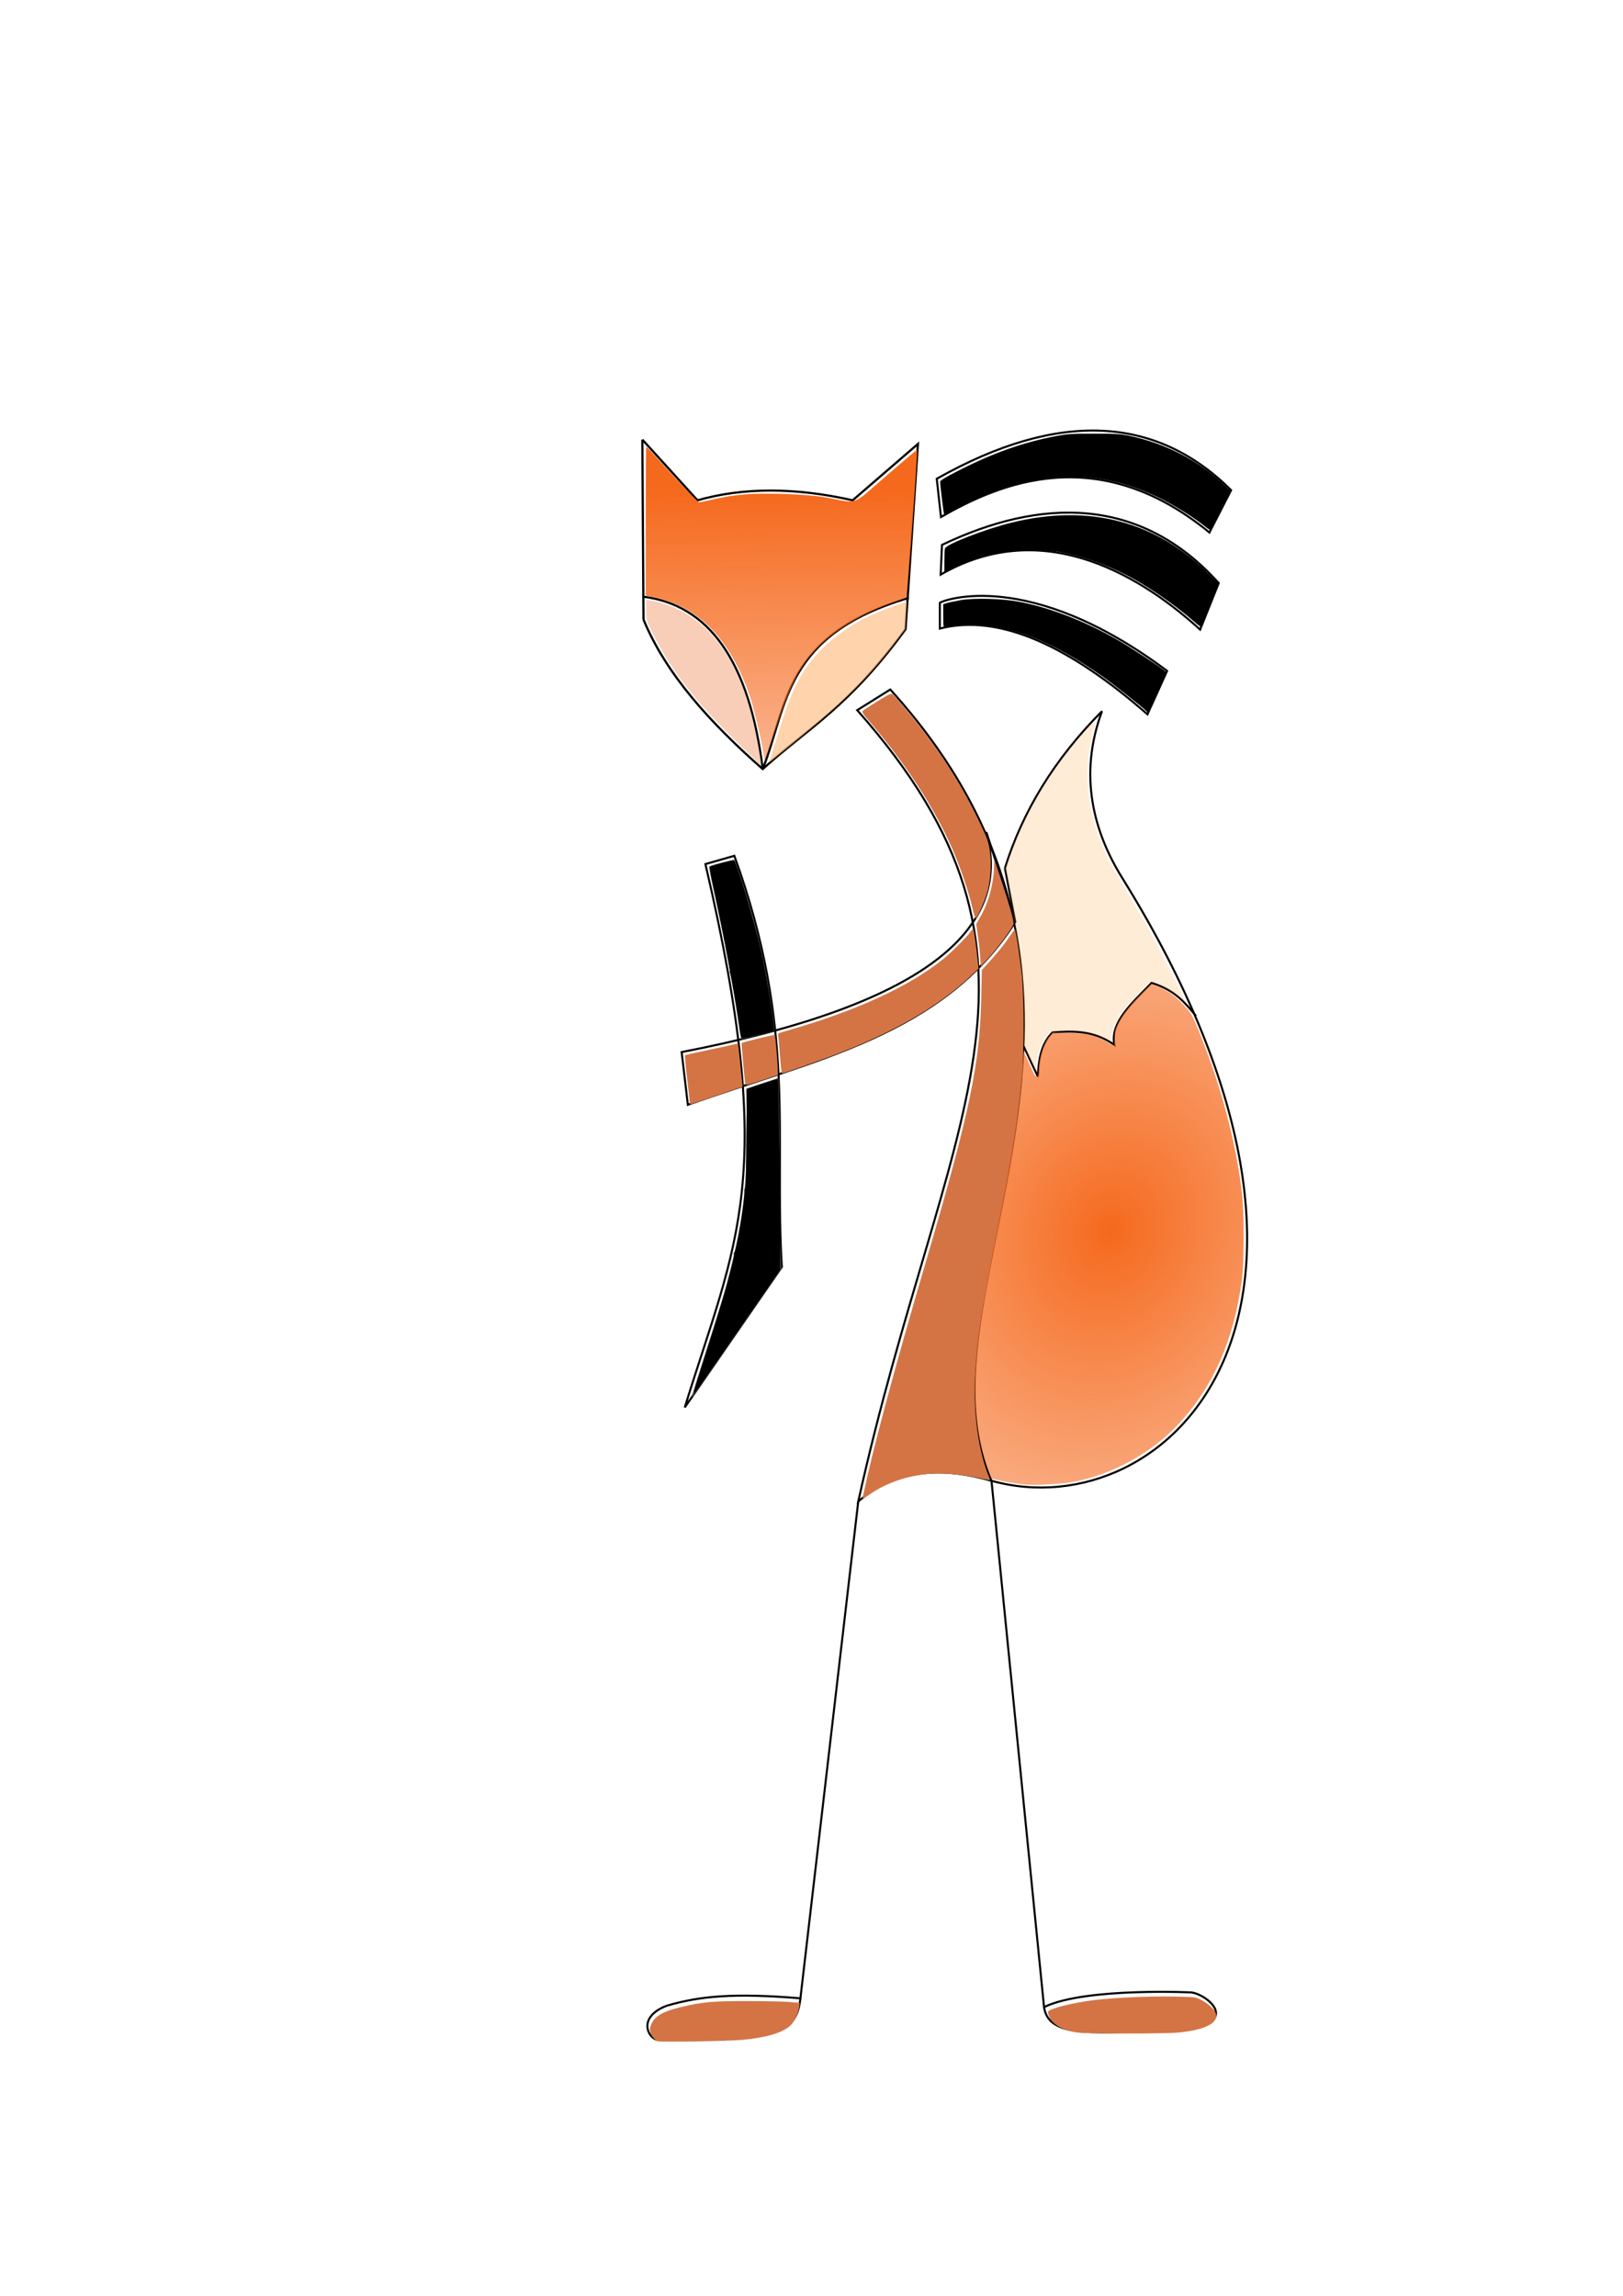 <?xml version="1.0" encoding="UTF-8" standalone="no"?>
<!-- Created with Inkscape (http://www.inkscape.org/) -->

<svg
   xmlns:osb="http://www.openswatchbook.org/uri/2009/osb"
   xmlns:dc="http://purl.org/dc/elements/1.1/"
   xmlns:cc="http://creativecommons.org/ns#"
   xmlns:rdf="http://www.w3.org/1999/02/22-rdf-syntax-ns#"
   xmlns:svg="http://www.w3.org/2000/svg"
   xmlns="http://www.w3.org/2000/svg"
   xmlns:xlink="http://www.w3.org/1999/xlink"
   xmlns:sodipodi="http://sodipodi.sourceforge.net/DTD/sodipodi-0.dtd"
   xmlns:inkscape="http://www.inkscape.org/namespaces/inkscape"
   width="210mm"
   height="297mm"
   viewBox="0 0 210 297"
   version="1.1"
   id="svg8"
   inkscape:version="0.92.3 (2405546, 2018-03-11)"
   sodipodi:docname="GLUDZILLA.svg">
  <defs
     id="defs2">
    <linearGradient
       inkscape:collect="always"
       id="linearGradient3136">
      <stop
         style="stop-color:#f5691d;stop-opacity:1;"
         offset="0"
         id="stop3132" />
      <stop
         style="stop-color:#f5691d;stop-opacity:0;"
         offset="1"
         id="stop3134" />
    </linearGradient>
    <linearGradient
       inkscape:collect="always"
       id="linearGradient3112">
      <stop
         style="stop-color:#f5691d;stop-opacity:1;"
         offset="0"
         id="stop3108" />
      <stop
         style="stop-color:#f5691d;stop-opacity:0;"
         offset="1"
         id="stop3110" />
    </linearGradient>
    <linearGradient
       id="linearGradient2943"
       osb:paint="solid">
      <stop
         style="stop-color:#000000;stop-opacity:1;"
         offset="0"
         id="stop2941" />
    </linearGradient>
    <linearGradient
       inkscape:collect="always"
       id="linearGradient2911">
      <stop
         style="stop-color:#000000;stop-opacity:1;"
         offset="0"
         id="stop2907" />
      <stop
         style="stop-color:#000000;stop-opacity:0;"
         offset="1"
         id="stop2909" />
    </linearGradient>
    <linearGradient
       inkscape:collect="always"
       id="linearGradient2877">
      <stop
         style="stop-color:#f8c10e;stop-opacity:1;"
         offset="0"
         id="stop2873" />
      <stop
         style="stop-color:#f8c10e;stop-opacity:0;"
         offset="1"
         id="stop2875" />
    </linearGradient>
    <linearGradient
       inkscape:collect="always"
       id="linearGradient2867">
      <stop
         style="stop-color:#f59006;stop-opacity:1;"
         offset="0"
         id="stop2863" />
      <stop
         style="stop-color:#f59006;stop-opacity:0;"
         offset="1"
         id="stop2865" />
    </linearGradient>
    <linearGradient
       inkscape:collect="always"
       id="linearGradient2387"
       osb:paint="gradient">
      <stop
         style="stop-color:#000000;stop-opacity:0;"
         offset="0"
         id="stop2383" />
      <stop
         style="stop-color:#4e5f23;stop-opacity:0"
         offset="1"
         id="stop2385" />
    </linearGradient>
    <linearGradient
       inkscape:collect="always"
       id="linearGradient903"
       osb:paint="gradient">
      <stop
         style="stop-color:#e63300;stop-opacity:1;"
         offset="0"
         id="stop899" />
      <stop
         style="stop-color:#f68600;stop-opacity:0;"
         offset="1"
         id="stop901" />
    </linearGradient>
    <linearGradient
       inkscape:collect="always"
       xlink:href="#linearGradient903"
       id="linearGradient2393"
       gradientUnits="userSpaceOnUse"
       x1="377.697"
       y1="218.418"
       x2="369.682"
       y2="435.601" />
    <linearGradient
       inkscape:collect="always"
       xlink:href="#linearGradient2867"
       id="linearGradient2869"
       x1="362.483"
       y1="309.928"
       x2="335.863"
       y2="338.213"
       gradientUnits="userSpaceOnUse"
       gradientTransform="matrix(0.265,0,0,0.265,-75.402,-8.018)" />
    <linearGradient
       inkscape:collect="always"
       xlink:href="#linearGradient2877"
       id="linearGradient2879"
       x1="384.206"
       y1="324.532"
       x2="414.163"
       y2="340.157"
       gradientUnits="userSpaceOnUse"
       gradientTransform="matrix(0.265,0,0,0.265,-74.724,-10.578)" />
    <linearGradient
       inkscape:collect="always"
       xlink:href="#linearGradient2911"
       id="linearGradient2913"
       x1="337.43"
       y1="604.119"
       x2="382.043"
       y2="604.119"
       gradientUnits="userSpaceOnUse" />
    <linearGradient
       inkscape:collect="always"
       xlink:href="#linearGradient2387"
       id="linearGradient2947"
       gradientUnits="userSpaceOnUse"
       x1="346.273"
       y1="463.573"
       x2="378.65"
       y2="499.434" />
    <radialGradient
       inkscape:collect="always"
       xlink:href="#linearGradient2867"
       id="radialGradient2963"
       cx="543.082"
       cy="603.954"
       fx="543.082"
       fy="603.954"
       r="66.007"
       gradientTransform="matrix(-0.466,1.142,-0.967,-0.395,888.479,-240.544)"
       gradientUnits="userSpaceOnUse" />
    <radialGradient
       inkscape:collect="always"
       xlink:href="#linearGradient2989"
       id="radialGradient2991"
       cx="551.877"
       cy="362.996"
       fx="551.877"
       fy="362.996"
       r="44.398"
       gradientTransform="matrix(0.028,-0.251,0.127,0.014,77.256,240.545)"
       gradientUnits="userSpaceOnUse" />
    <linearGradient
       inkscape:collect="always"
       id="linearGradient2989">
      <stop
         style="stop-color:#f24033;stop-opacity:1;"
         offset="0"
         id="stop2985" />
      <stop
         style="stop-color:#f24033;stop-opacity:0;"
         offset="1"
         id="stop2987" />
    </linearGradient>
    <radialGradient
       inkscape:collect="always"
       xlink:href="#linearGradient3136"
       id="radialGradient2963-9"
       cx="543.082"
       cy="603.954"
       fx="543.082"
       fy="603.954"
       r="66.007"
       gradientTransform="matrix(-0.466,1.142,-0.967,-0.395,980.788,-222.322)"
       gradientUnits="userSpaceOnUse" />
    <linearGradient
       inkscape:collect="always"
       xlink:href="#linearGradient3112"
       id="linearGradient3118"
       x1="375.281"
       y1="239.517"
       x2="377.874"
       y2="503.173"
       gradientUnits="userSpaceOnUse" />
  </defs>
  <sodipodi:namedview
     id="base"
     pagecolor="#ffffff"
     bordercolor="#666666"
     borderopacity="1.0"
     inkscape:pageopacity="0.0"
     inkscape:pageshadow="2"
     inkscape:zoom="0.98994949"
     inkscape:cx="289.12215"
     inkscape:cy="515.64975"
     inkscape:document-units="mm"
     inkscape:current-layer="layer1"
     showgrid="false"
     inkscape:window-width="1280"
     inkscape:window-height="956"
     inkscape:window-x="0"
     inkscape:window-y="32"
     inkscape:window-maximized="1" />
  <g
     inkscape:label="Capa 1"
     inkscape:groupmode="layer"
     id="layer1">
    <g
       id="g3002"
       transform="matrix(1.089,0,0,1.049,-9.005,-3.754)">
      <path
         inkscape:connector-curvature="0"
         id="path838"
         d="m 84.591,57.794 0.134,22.183"
         style="fill:none;stroke:#000000;stroke-width:0.265px;stroke-linecap:butt;stroke-linejoin:miter;stroke-opacity:1" />
      <path
         sodipodi:nodetypes="cccccccc"
         inkscape:connector-curvature="0"
         id="path840"
         d="m 84.724,79.977 v 0 c 2.684,6.759 7.934,12.747 14.165,18.442 5.476,-5.113 10.206,-7.615 16.972,-17.239 l 1.47,-22.852 -7.751,6.949 c -6.86,-1.604 -13.007,-1.604 -18.442,0 l -6.548,-7.484"
         style="fill:none;stroke:#000000;stroke-width:0.265px;stroke-linecap:butt;stroke-linejoin:miter;stroke-opacity:1" />
      <path
         sodipodi:nodetypes="cc"
         inkscape:connector-curvature="0"
         id="path842"
         d="m 98.89,98.419 c 2.978,-7.818 2.45,-16.553 17.373,-21.114"
         style="fill:none;stroke:#000000;stroke-width:0.265px;stroke-linecap:butt;stroke-linejoin:miter;stroke-opacity:1" />
      <path
         sodipodi:nodetypes="cc"
         inkscape:connector-curvature="0"
         id="path844"
         d="M 98.89,98.419 C 97.272,84.944 92.399,78.174 84.724,77.171"
         style="fill:none;stroke:#000000;stroke-width:0.265px;stroke-linecap:butt;stroke-linejoin:miter;stroke-opacity:1" />
    </g>
    <path
       style="fill:none;stroke:#000000;stroke-width:0.265px;stroke-linecap:butt;stroke-linejoin:miter;stroke-opacity:1"
       d="m 121.608,77.973 v 3.341 c 7.815,-1.995 16.909,2.405 26.861,11.092 l 2.539,-5.613 C 133.122,73.419 122.067,77.653 121.608,77.973 Z"
       id="path846"
       inkscape:connector-curvature="0"
       sodipodi:nodetypes="ccccc" />
    <path
       style="fill:none;stroke:#000000;stroke-width:0.265px;stroke-linecap:butt;stroke-linejoin:miter;stroke-opacity:1"
       d="m 121.715,74.332 0.17,-3.843 c 12.683,-6.058 25.608,-6.411 35.803,4.944 l -2.405,6.014 C 146.589,73.552 134.28,67.101 121.715,74.332 Z"
       id="path848"
       inkscape:connector-curvature="0"
       sodipodi:nodetypes="ccccc" />
    <path
       style="fill:none;stroke:#000000;stroke-width:0.265px;stroke-linecap:butt;stroke-linejoin:miter;stroke-opacity:1"
       d="m 121.752,66.881 c 7.603,-4.357 20.295,-9.822 34.734,2.005 l 2.806,-5.479 C 149.588,53.769 136.969,53.044 121.207,61.936 Z"
       id="path850"
       inkscape:connector-curvature="0"
       sodipodi:nodetypes="ccccc" />
    <path
       style="fill:none;stroke:#000000;stroke-width:0.265px;stroke-linecap:butt;stroke-linejoin:miter;stroke-opacity:1"
       d="m 115.193,89.198 -4.276,2.673 c 28.932,32.677 11.201,52.405 0.134,102.364 4.965,-4.212 10.851,-4.507 17.239,-2.673 C 117.596,166.993 151.527,129.353 115.193,89.198 Z"
       id="path852"
       inkscape:connector-curvature="0"
       sodipodi:nodetypes="ccccc" />
    <path
       style="fill:none;stroke:#000000;stroke-width:0.265px;stroke-linecap:butt;stroke-linejoin:miter;stroke-opacity:1"
       d="m 127.621,107.64 c 3.499,12.775 -8.376,22.455 -39.422,28.464 l 0.802,6.815 c 16.195,-5.794 33.025,-8.945 42.362,-23.653 z"
       id="path854"
       inkscape:connector-curvature="0"
       sodipodi:nodetypes="ccccc" />
    <path
       style="fill:none;stroke:#000000;stroke-width:0.265px;stroke-linecap:butt;stroke-linejoin:miter;stroke-opacity:1"
       d="m 91.273,111.782 c 9.492,40.637 3.969,48.777 -2.673,70.292 l 12.562,-18.174 c -1.038,-16.948 1.986,-30.756 -6.147,-53.187 z"
       id="path856"
       inkscape:connector-curvature="0"
       sodipodi:nodetypes="ccccc" />
    <path
       style="fill:none;stroke:#000000;stroke-width:0.265px;stroke-linecap:butt;stroke-linejoin:miter;stroke-opacity:1"
       d="m 130.027,112.317 c 2.267,-7.294 6.375,-14.087 12.562,-20.312 -3.11,8.349 -1.034,15.699 2.597,21.541 34.884,56.143 5.851,84.334 -16.895,78.017"
       id="path858"
       inkscape:connector-curvature="0"
       sodipodi:nodetypes="ccsc" />
    <path
       style="fill:none;stroke:#000000;stroke-width:0.265px;stroke-linecap:butt;stroke-linejoin:miter;stroke-opacity:1"
       d="m 128.289,191.562 6.8,68.089 c 5.395,-2.628 19.844,-1.861 19.007,-1.902"
       id="path860"
       inkscape:connector-curvature="0"
       sodipodi:nodetypes="ccc" />
    <path
       style="fill:none;stroke:#000000;stroke-width:0.265px;stroke-linecap:butt;stroke-linejoin:miter;stroke-opacity:1"
       d="m 111.05,194.235 -7.484,64.278 c -8.517,-0.703 -12.936,-0.31 -17.29,0.956"
       id="path862"
       inkscape:connector-curvature="0"
       sodipodi:nodetypes="ccc" />
    <path
       style="fill:none;stroke:#000000;stroke-width:0.265px;stroke-linecap:butt;stroke-linejoin:miter;stroke-opacity:1"
       d="m 134.303,139.311 c 0.068,-3.238 0.876,-4.716 1.871,-5.746 2.673,-0.214 5.345,-0.283 8.018,1.604 -0.603,-2.918 2.335,-5.442 4.811,-8.018 3.108,0.948 4.364,2.638 5.746,4.276"
       id="path872"
       inkscape:connector-curvature="0"
       sodipodi:nodetypes="ccccc" />
    <path
       style="fill:none;stroke:#000000;stroke-width:0.265px;stroke-linecap:butt;stroke-linejoin:miter;stroke-opacity:1"
       d="m 134.303,139.311 -1.871,-4.009"
       id="path874"
       inkscape:connector-curvature="0" />
    <path
       style="fill:none;stroke:#000000;stroke-width:0.265px;stroke-linecap:butt;stroke-linejoin:miter;stroke-opacity:1"
       d="m 135.089,259.651 c 0.611,4.457 7.944,2.974 15.584,3.194 10.989,-0.491 5.574,-4.915 3.423,-5.096"
       id="path876"
       inkscape:connector-curvature="0"
       sodipodi:nodetypes="ccc" />
    <path
       style="fill:none;stroke:#000000;stroke-width:0.265px;stroke-linecap:butt;stroke-linejoin:miter;stroke-opacity:1"
       d="m 86.277,259.469 c -3.717,1.42 -2.539,4.036 -1.321,4.398 15.897,0.262 18.079,-0.883 18.611,-5.353 v 0"
       id="path878"
       inkscape:connector-curvature="0"
       sodipodi:nodetypes="cccc" />
    <g
       id="g2994"
       transform="translate(-75.853,-9.148)" />
    <path
       style="opacity:1;fill:#000000;fill-opacity:1;fill-rule:nonzero;stroke:#000000;stroke-width:0.964;stroke-linecap:square;stroke-linejoin:round;stroke-miterlimit:4;stroke-dasharray:none;stroke-opacity:0.007;paint-order:normal"
       d="m 588.103,256.799 c -4.936,-4.031 -14.749,-10.168 -21.718,-13.583 -26.397,-12.935 -52.305,-13.952 -81.515,-3.201 -2.669,0.982 -9.057,3.872 -14.195,6.421 -5.138,2.549 -9.474,4.697 -9.634,4.774 -0.254,0.121 -1.987,-13.93 -1.985,-16.099 4.4e-4,-0.536 2.848,-2.263 8.461,-5.133 17.326,-8.857 31.933,-14.035 48.361,-17.144 5.287,-1.001 7.641,-1.145 18.435,-1.131 10.921,0.014 12.997,0.15 17.678,1.16 17.445,3.763 33.554,12.191 46.009,24.071 l 3.1,2.957 -4.827,9.369 c -2.655,5.153 -5.011,9.422 -5.235,9.486 -0.224,0.064 -1.544,-0.811 -2.933,-1.946 z"
       id="path2881"
       inkscape:connector-curvature="0"
       transform="scale(0.265)" />
    <path
       style="opacity:1;fill:#000000;fill-opacity:1;fill-rule:nonzero;stroke:#000000;stroke-width:0.964;stroke-linecap:square;stroke-linejoin:round;stroke-miterlimit:4;stroke-dasharray:none;stroke-opacity:0.007;paint-order:normal"
       d="m 583.826,304.119 c -8.238,-7.317 -20.241,-15.866 -29.816,-21.236 -10.337,-5.798 -22.405,-10.415 -33.324,-12.749 -5.749,-1.229 -7.335,-1.354 -17.436,-1.369 -9.811,-0.014 -11.732,0.121 -16.415,1.158 -7.26,1.608 -14.956,4.219 -20.834,7.068 l -4.924,2.387 0.007,-5.315 c 0.004,-2.923 0.13,-5.769 0.281,-6.325 0.551,-2.03 19.741,-9.462 32.585,-12.618 38.075,-9.358 70.991,-0.568 97.157,25.946 l 4.014,4.067 -3.961,9.99 c -2.179,5.495 -4.121,10.298 -4.316,10.675 -0.262,0.506 -1.05,0.067 -3.017,-1.68 z"
       id="path2883"
       inkscape:connector-curvature="0"
       transform="scale(0.265)" />
    <path
       style="opacity:1;fill:#000000;fill-opacity:1;fill-rule:nonzero;stroke:#000000;stroke-width:0.964;stroke-linecap:square;stroke-linejoin:round;stroke-miterlimit:4;stroke-dasharray:none;stroke-opacity:0.007;paint-order:normal"
       d="m 559.501,346.958 c -1.194,-1.44 -15.785,-12.951 -21.499,-16.962 -24.055,-16.884 -45.045,-25.162 -63.705,-25.124 -4.508,0.009 -10.724,0.637 -12.843,1.298 -0.806,0.251 -0.884,-0.231 -0.884,-5.487 v -5.762 l 1.894,-0.565 c 1.042,-0.311 4.053,-0.941 6.692,-1.399 6.431,-1.118 20.086,-0.756 28.107,0.745 15.197,2.844 32.211,9.416 48.439,18.712 5.521,3.163 19.91,12.569 22.618,14.787 l 1.432,1.172 -4.392,9.711 c -2.416,5.341 -4.566,9.711 -4.779,9.711 -0.213,0 -0.699,-0.376 -1.08,-0.836 z"
       id="path2885"
       inkscape:connector-curvature="0"
       transform="scale(0.265)" />
    <path
       style="opacity:1;fill:#d47445;fill-opacity:1;fill-rule:nonzero;stroke:#000000;stroke-width:0.964;stroke-linecap:square;stroke-linejoin:round;stroke-miterlimit:4;stroke-dasharray:none;stroke-opacity:0.007;paint-order:normal"
       d="m 474.763,443.127 c -1.692,-7.526 -6.032,-20.281 -9.853,-28.953 -8.892,-20.179 -23.003,-41.789 -40.721,-62.36 -2.935,-3.407 -3.468,-4.282 -2.922,-4.798 0.367,-0.347 3.614,-2.46 7.216,-4.696 5.306,-3.293 6.688,-3.951 7.281,-3.463 1.543,1.27 11.746,13.642 16.579,20.103 10.526,14.069 17.751,25.834 25.181,41.005 4.113,8.397 4.959,10.556 5.618,14.339 1.023,5.871 0.671,14.552 -0.827,20.363 -1.132,4.39 -5.168,13.637 -5.952,13.637 -0.24,0 -0.959,-2.33 -1.599,-5.177 z"
       id="path2887"
       inkscape:connector-curvature="0"
       transform="scale(0.265)" />
    <path
       style="opacity:1;fill:#d47445;fill-opacity:1;fill-rule:nonzero;stroke:#000000;stroke-width:0.964;stroke-linecap:square;stroke-linejoin:round;stroke-miterlimit:4;stroke-dasharray:none;stroke-opacity:0.007;paint-order:normal"
       d="m 421.425,730.073 c 4.846,-23.062 15.183,-61.512 31.078,-115.599 20.966,-71.343 25.948,-95.194 26.611,-127.416 l 0.278,-13.522 3.105,-3.398 c 4.459,-4.881 7.795,-9.01 10.398,-12.873 1.25,-1.855 2.414,-3.38 2.586,-3.388 0.423,-0.022 2.235,11.586 3.309,21.197 1.093,9.783 1.241,38.44 0.255,49.497 -1.816,20.367 -4.659,38.308 -11.766,74.246 -7.908,39.987 -9.918,52.853 -11.086,70.963 -1.215,18.838 1.311,37.886 6.894,51.977 0.337,0.851 0.209,0.927 -1.092,0.645 -12.827,-2.772 -20.405,-3.524 -28.753,-2.85 -9.949,0.803 -20.143,4.254 -27.836,9.424 -4.604,3.094 -4.388,3.034 -3.981,1.098 z"
       id="path2889"
       inkscape:connector-curvature="0"
       transform="scale(0.265)" />
    <path
       style="opacity:1;fill:#d47445;fill-opacity:1;fill-rule:nonzero;stroke:#000000;stroke-width:0.964;stroke-linecap:square;stroke-linejoin:round;stroke-miterlimit:4;stroke-dasharray:none;stroke-opacity:0.007;paint-order:normal"
       d="m 525.996,992.214 c -6.728,-0.98 -11.455,-3.492 -13.372,-7.105 -0.665,-1.253 -1.079,-2.616 -0.921,-3.029 0.573,-1.494 11.983,-4.385 22.367,-5.668 9.584,-1.184 26.411,-1.949 38.428,-1.747 10.887,0.183 11.102,0.208 13.918,1.588 3.26,1.598 6.851,4.938 7.321,6.811 1.148,4.576 -5.405,7.866 -18.242,9.158 -6.439,0.648 -45.039,0.641 -49.5,-0.009 z"
       id="path2891"
       inkscape:connector-curvature="0"
       transform="scale(0.265)" />
    <path
       style="opacity:1;fill:#d47445;fill-opacity:1;fill-rule:nonzero;stroke:#000000;stroke-width:0.964;stroke-linecap:square;stroke-linejoin:round;stroke-miterlimit:4;stroke-dasharray:none;stroke-opacity:0.007;paint-order:normal"
       d="m 321.17,996.502 c -1.577,-0.663 -3.06,-2.466 -3.562,-4.33 -0.428,-1.59 -0.348,-2.322 0.451,-4.128 1.667,-3.769 5.618,-6.092 13.718,-8.065 10.763,-2.621 15.69,-3.095 32.325,-3.104 8.473,-0.005 17.876,0.186 20.896,0.423 l 5.491,0.432 -0.319,2.346 c -0.426,3.132 -2.511,7.287 -4.501,8.97 -4.09,3.459 -11.686,5.678 -23.081,6.742 -6.617,0.618 -40.266,1.198 -41.416,0.714 z"
       id="path2893"
       inkscape:connector-curvature="0"
       transform="scale(0.265)" />
    <path
       style="opacity:1;fill:#d47445;fill-opacity:1;fill-rule:nonzero;stroke:#000000;stroke-width:0.964;stroke-linecap:square;stroke-linejoin:round;stroke-miterlimit:4;stroke-dasharray:none;stroke-opacity:0.007;paint-order:normal"
       d="m 478.612,467.224 c -0.168,-2.489 -0.678,-7.139 -1.133,-10.333 l -0.828,-5.808 2.245,-3.906 c 3.803,-6.618 6.359,-16.216 6.477,-24.318 l 0.052,-3.596 3.51,10.607 c 3.923,11.855 5.979,19.064 5.981,20.976 0.001,1.482 -7.622,11.896 -12.73,17.389 l -3.268,3.515 z"
       id="path2895"
       inkscape:connector-curvature="0"
       transform="scale(0.265)" />
    <path
       style="opacity:1;fill:#d47445;fill-opacity:1;fill-rule:nonzero;stroke:#000000;stroke-width:0.964;stroke-linecap:square;stroke-linejoin:round;stroke-miterlimit:4;stroke-dasharray:none;stroke-opacity:0.007;paint-order:normal"
       d="m 380.817,515.353 c -0.344,-4.792 -0.742,-9.202 -0.885,-9.801 -0.228,-0.958 0.095,-1.188 2.688,-1.92 34.807,-9.826 61.163,-21.851 78.203,-35.681 3.896,-3.162 11.706,-11.028 13.107,-13.203 0.491,-0.762 1.065,-1.278 1.275,-1.148 0.354,0.219 1.588,9.013 2.276,16.217 l 0.294,3.077 -3.752,3.564 c -15.462,14.687 -37.403,27.421 -66.233,38.439 -7.539,2.881 -25.326,9.169 -25.937,9.169 -0.226,0 -0.692,-3.921 -1.036,-8.713 z"
       id="path2897"
       inkscape:connector-curvature="0"
       transform="scale(0.265)" />
    <path
       style="opacity:1;fill:#d47445;fill-opacity:1;fill-rule:nonzero;stroke:#000000;stroke-width:0.964;stroke-linecap:square;stroke-linejoin:round;stroke-miterlimit:4;stroke-dasharray:none;stroke-opacity:0.007;paint-order:normal"
       d="m 363.889,528.946 c -0.389,-2.033 -1.941,-19.565 -1.748,-19.747 0.516,-0.489 15.891,-4.21 16.165,-3.913 0.338,0.368 1.452,13.678 1.452,17.349 v 2.208 l -7.83,2.598 c -7.675,2.547 -7.834,2.577 -8.039,1.505 z"
       id="path2899"
       inkscape:connector-curvature="0"
       transform="scale(0.265)" />
    <path
       style="opacity:1;fill:#d47445;fill-opacity:1;fill-rule:nonzero;stroke:#000000;stroke-width:0.964;stroke-linecap:square;stroke-linejoin:round;stroke-miterlimit:4;stroke-dasharray:none;stroke-opacity:0.007;paint-order:normal"
       d="m 336.827,538.451 c 0,-0.468 -0.593,-5.841 -1.317,-11.941 -0.725,-6.099 -1.196,-11.212 -1.047,-11.36 0.149,-0.149 5.057,-1.262 10.907,-2.475 5.85,-1.212 11.571,-2.456 12.715,-2.764 1.143,-0.308 2.147,-0.488 2.232,-0.4 0.084,0.088 0.518,3.796 0.965,8.241 0.446,4.445 0.928,9.14 1.07,10.435 l 0.258,2.353 -12.259,4.128 c -6.743,2.271 -12.544,4.242 -12.891,4.381 -0.355,0.142 -0.631,-0.12 -0.631,-0.598 z"
       id="path2901"
       inkscape:connector-curvature="0"
       transform="scale(0.265)" />
    <path
       style="opacity:1;fill:#483737;fill-opacity:1;fill-rule:nonzero;paint-order:normal;stroke:url(#linearGradient2947)"
       d="m 361.089,502.978 c -2.316,-17.303 -7.663,-46.249 -12.615,-68.29 -1.402,-6.238 -2.379,-11.486 -2.173,-11.661 0.707,-0.6 11.784,-3.545 12.25,-3.257 1.28,0.791 9.813,29.421 13.321,44.696 2.751,11.978 6.912,38.014 6.19,38.735 -0.293,0.293 -14.983,4.191 -15.803,4.194 -0.347,0.001 -0.817,-1.772 -1.171,-4.418 z"
       id="path2903"
       inkscape:connector-curvature="0"
       transform="scale(0.265)" />
    <path
       style="opacity:1;fill:#483737;fill-opacity:1;fill-rule:nonzero;stroke:url(#linearGradient2913);stroke-width:0.964;stroke-linecap:square;stroke-linejoin:round;stroke-miterlimit:4;stroke-dasharray:none;stroke-opacity:0.007;paint-order:normal"
       d="m 338.057,680.891 c 0.193,-0.833 3.054,-9.925 6.358,-20.203 7.934,-24.676 9.64,-30.416 12.614,-42.426 6.745,-27.245 8.252,-44.336 7.39,-83.796 l -0.065,-2.983 7.876,-2.634 7.876,-2.634 0.332,12.139 c 0.182,6.676 0.349,24.319 0.369,39.205 0.021,14.886 0.199,30.362 0.396,34.39 l 0.358,7.324 -21.433,31.062 c -11.788,17.084 -21.655,31.289 -21.927,31.567 -0.323,0.33 -0.373,-0.019 -0.144,-1.01 z"
       id="path2905"
       inkscape:connector-curvature="0"
       transform="scale(0.265)" />
    <path
       style="opacity:1;fill:#000000;fill-opacity:1;fill-rule:nonzero;stroke:#4e5f23;stroke-width:0.505;stroke-opacity:0;paint-order:normal"
       d="m 361.899,506.009 c -0.137,-0.486 -0.375,-1.793 -0.527,-2.904 -1.147,-8.352 -4.522,-27.808 -4.845,-27.93 -0.22,-0.083 -0.295,-0.55 -0.168,-1.038 0.203,-0.778 -3.823,-21.503 -8.445,-43.468 -1.139,-5.414 -1.379,-7.376 -0.936,-7.649 1.128,-0.697 10.654,-3.071 11.311,-2.818 1.265,0.485 9.802,28.879 13.333,44.348 1.936,8.481 5.551,29.611 5.954,34.802 l 0.297,3.822 -7.06,1.86 c -8.074,2.127 -8.574,2.182 -8.915,0.976 z"
       id="path2949"
       inkscape:connector-curvature="0"
       transform="scale(0.265)" />
    <path
       style="opacity:1;fill:#000000;fill-opacity:1;fill-rule:nonzero;stroke:#4e5f23;stroke-width:0.505;stroke-opacity:0;paint-order:normal"
       d="m 338.847,679.621 c 0,-0.393 2.714,-9.246 6.031,-19.673 9.35,-29.389 14.083,-46.186 13.467,-47.791 -0.137,-0.357 -0.046,-0.72 0.202,-0.808 1.028,-0.362 5.344,-26.099 4.947,-29.501 -0.11,-0.946 -0.007,-1.72 0.23,-1.72 0.237,0 0.447,-1.421 0.467,-3.157 0.02,-1.736 0.119,-12.567 0.219,-24.068 0.1,-11.501 0.293,-21.023 0.43,-21.159 0.547,-0.547 14.596,-5.14 14.873,-4.863 0.164,0.164 0.4,9.086 0.524,19.828 0.124,10.742 0.375,18.507 0.558,17.257 0.183,-1.25 0.268,10.829 0.189,26.843 l -0.143,29.116 -17.036,24.675 c -26.019,37.684 -24.956,36.193 -24.956,35.021 z"
       id="path2951"
       inkscape:connector-curvature="0"
       transform="scale(0.265)" />
    <path
       style="fill:none;stroke:#000000;stroke-width:0.265px;stroke-linecap:butt;stroke-linejoin:miter;stroke-opacity:1"
       d="m 130.027,112.317 1.336,6.949"
       id="path2965"
       inkscape:connector-curvature="0" />
  </g>
  <g
     inkscape:groupmode="layer"
     id="layer2"
     inkscape:label="Color">
    <path
       style="opacity:1;fill:url(#radialGradient2963-9);fill-opacity:1;fill-rule:nonzero;stroke:#f24033;stroke-width:0.134;stroke-opacity:0;paint-order:normal"
       d="m 132.517,192.045 c -1.39,-0.173 -2.441,-0.346 -3.303,-0.545 l -0.965,-0.222 -0.419,-1.146 c -1.387,-3.796 -1.952,-8.51 -1.603,-13.373 0.322,-4.479 0.881,-8.062 2.682,-17.172 2.318,-11.727 3.095,-16.742 3.422,-22.097 l 0.093,-1.517 0.46,0.982 c 0.253,0.54 0.601,1.297 0.774,1.683 0.232,0.517 0.369,0.679 0.523,0.62 0.154,-0.059 0.209,-0.276 0.211,-0.834 0.005,-1.574 0.608,-3.469 1.404,-4.411 l 0.38,-0.449 2.214,0.062 c 1.945,0.055 2.334,0.104 3.203,0.409 0.544,0.191 1.335,0.561 1.757,0.821 0.422,0.261 0.789,0.474 0.815,0.474 0.026,0 0.047,-0.472 0.047,-1.048 0,-0.95 0.048,-1.142 0.511,-2.054 0.515,-1.014 1.854,-2.653 3.408,-4.169 l 0.809,-0.79 0.776,0.296 c 1.184,0.452 2.349,1.276 3.437,2.433 0.857,0.911 1.065,1.236 1.593,2.488 3,7.12 5.096,14.775 5.919,21.619 0.341,2.835 0.343,9.171 0.003,11.626 -1.075,7.767 -3.724,13.728 -8.248,18.564 -3.471,3.711 -8.606,6.509 -13.63,7.428 -1.476,0.27 -5.159,0.457 -6.271,0.319 z"
       id="path2953"
       inkscape:connector-curvature="0" />
    <path
       style="opacity:1;fill:#ff9e34;fill-opacity:0.199;fill-rule:nonzero;stroke:url(#radialGradient2991);stroke-width:0.134;stroke-opacity:0.025;paint-order:normal"
       d="m 133.196,136.919 -0.761,-1.662 -0.061,-4.209 c -0.062,-4.329 -0.224,-6.296 -0.78,-9.488 -0.16,-0.919 -0.282,-1.836 -0.272,-2.038 0.01,-0.202 -0.277,-1.906 -0.639,-3.786 l -0.657,-3.418 0.613,-1.693 c 1.427,-3.94 3.35,-7.649 5.754,-11.098 1.915,-2.748 5.496,-6.899 5.317,-6.164 -0.802,3.297 -1.007,4.714 -1.003,6.946 0.005,2.864 0.653,6.027 1.822,8.89 0.718,1.759 1.345,2.929 3.343,6.245 2.727,4.677 0,0 2.727,4.677 1.298,2.317 4.871,9.432 4.782,9.522 -0.029,0.029 -0.443,-0.277 -0.919,-0.682 -0.875,-0.743 -2.667,-1.725 -3.405,-1.866 -0.376,-0.071 -0.508,0.038 -2.042,1.694 -2.383,2.572 -3.235,3.994 -3.235,5.398 v 0.59 l -0.969,-0.457 c -0.533,-0.251 -1.33,-0.551 -1.771,-0.667 -1.002,-0.263 -3.2,-0.4 -4.378,-0.274 l -0.892,0.096 -0.54,0.809 c -0.603,0.903 -1.035,2.167 -1.177,3.446 l -0.095,0.852 z"
       id="path2967"
       inkscape:connector-curvature="0"
       sodipodi:nodetypes="ccccccccscccccccccsccccccccc" />
    <path
       style="opacity:1;fill:url(#linearGradient3118);fill-opacity:1;fill-rule:nonzero;stroke:#f24033;stroke-width:0;stroke-miterlimit:4;stroke-dasharray:none;stroke-opacity:0;paint-order:normal"
       d="m 373.185,370.898 c -0.134,-4.031 -4.491,-23.309 -6.893,-30.501 -9.335,-27.939 -25.085,-44.315 -46.903,-48.763 l -4.107,-0.837 v -36.378 c 0,-20.008 0.123,-36.378 0.273,-36.378 0.15,0 5.813,6.107 12.585,13.571 6.772,7.464 12.731,13.571 13.242,13.571 0.512,0 3.608,-0.622 6.88,-1.383 10.602,-2.465 19.132,-3.133 34.085,-2.671 9.308,0.288 16.644,0.92 21.865,1.883 15.028,2.773 11.42,4.126 28.478,-10.676 8.199,-7.114 14.985,-12.839 15.081,-12.722 0.413,0.504 -4.693,71.624 -5.171,72.033 -0.292,0.249 -3.102,1.335 -6.245,2.412 -14.293,4.898 -27.61,12.695 -36.111,21.143 -9.493,9.434 -13.844,17.69 -21.449,40.695 -3.052,9.232 -5.575,15.982 -5.608,15 z"
       id="path3106"
       inkscape:connector-curvature="0"
       transform="scale(0.265)" />
    <path
       style="opacity:1;fill:#ffaf67;fill-opacity:0.546;fill-rule:nonzero;stroke:#f24033;stroke-width:0;stroke-miterlimit:4;stroke-dasharray:none;stroke-opacity:0;paint-order:normal"
       d="m 375.784,371.237 c 0.298,-0.776 2.122,-6.553 4.054,-12.839 7.074,-23.014 11.465,-31.43 21.929,-42.027 4.927,-4.99 13.265,-10.962 20.041,-14.354 4.695,-2.351 15.017,-6.535 18.477,-7.49 l 2.583,-0.713 -0.401,6.721 -0.401,6.721 -4.511,5.929 c -12.659,16.636 -24.356,28.409 -45.283,45.578 -18.864,15.476 -17.137,14.17 -16.487,12.475 z"
       id="path3120"
       inkscape:connector-curvature="0"
       transform="scale(0.265)" />
    <path
       style="opacity:1;fill:#f5ae8a;fill-opacity:0.599;fill-rule:nonzero;stroke:#f24033;stroke-width:0;stroke-miterlimit:4;stroke-dasharray:none;stroke-opacity:0;paint-order:normal"
       d="m 357.878,360.399 c -18.994,-18.867 -29.514,-32.442 -38.218,-49.316 -3.907,-7.574 -4.142,-8.318 -4.142,-13.117 v -5.088 l 3.393,0.504 c 5.384,0.799 13.872,4.4 19.209,8.148 13.544,9.512 23.452,26.007 29.147,48.523 1.948,7.704 4.829,23.077 4.404,23.502 -0.151,0.151 -6.358,-5.769 -13.793,-13.156 z"
       id="path3122"
       inkscape:connector-curvature="0"
       transform="scale(0.265)" />
  </g>
</svg>
